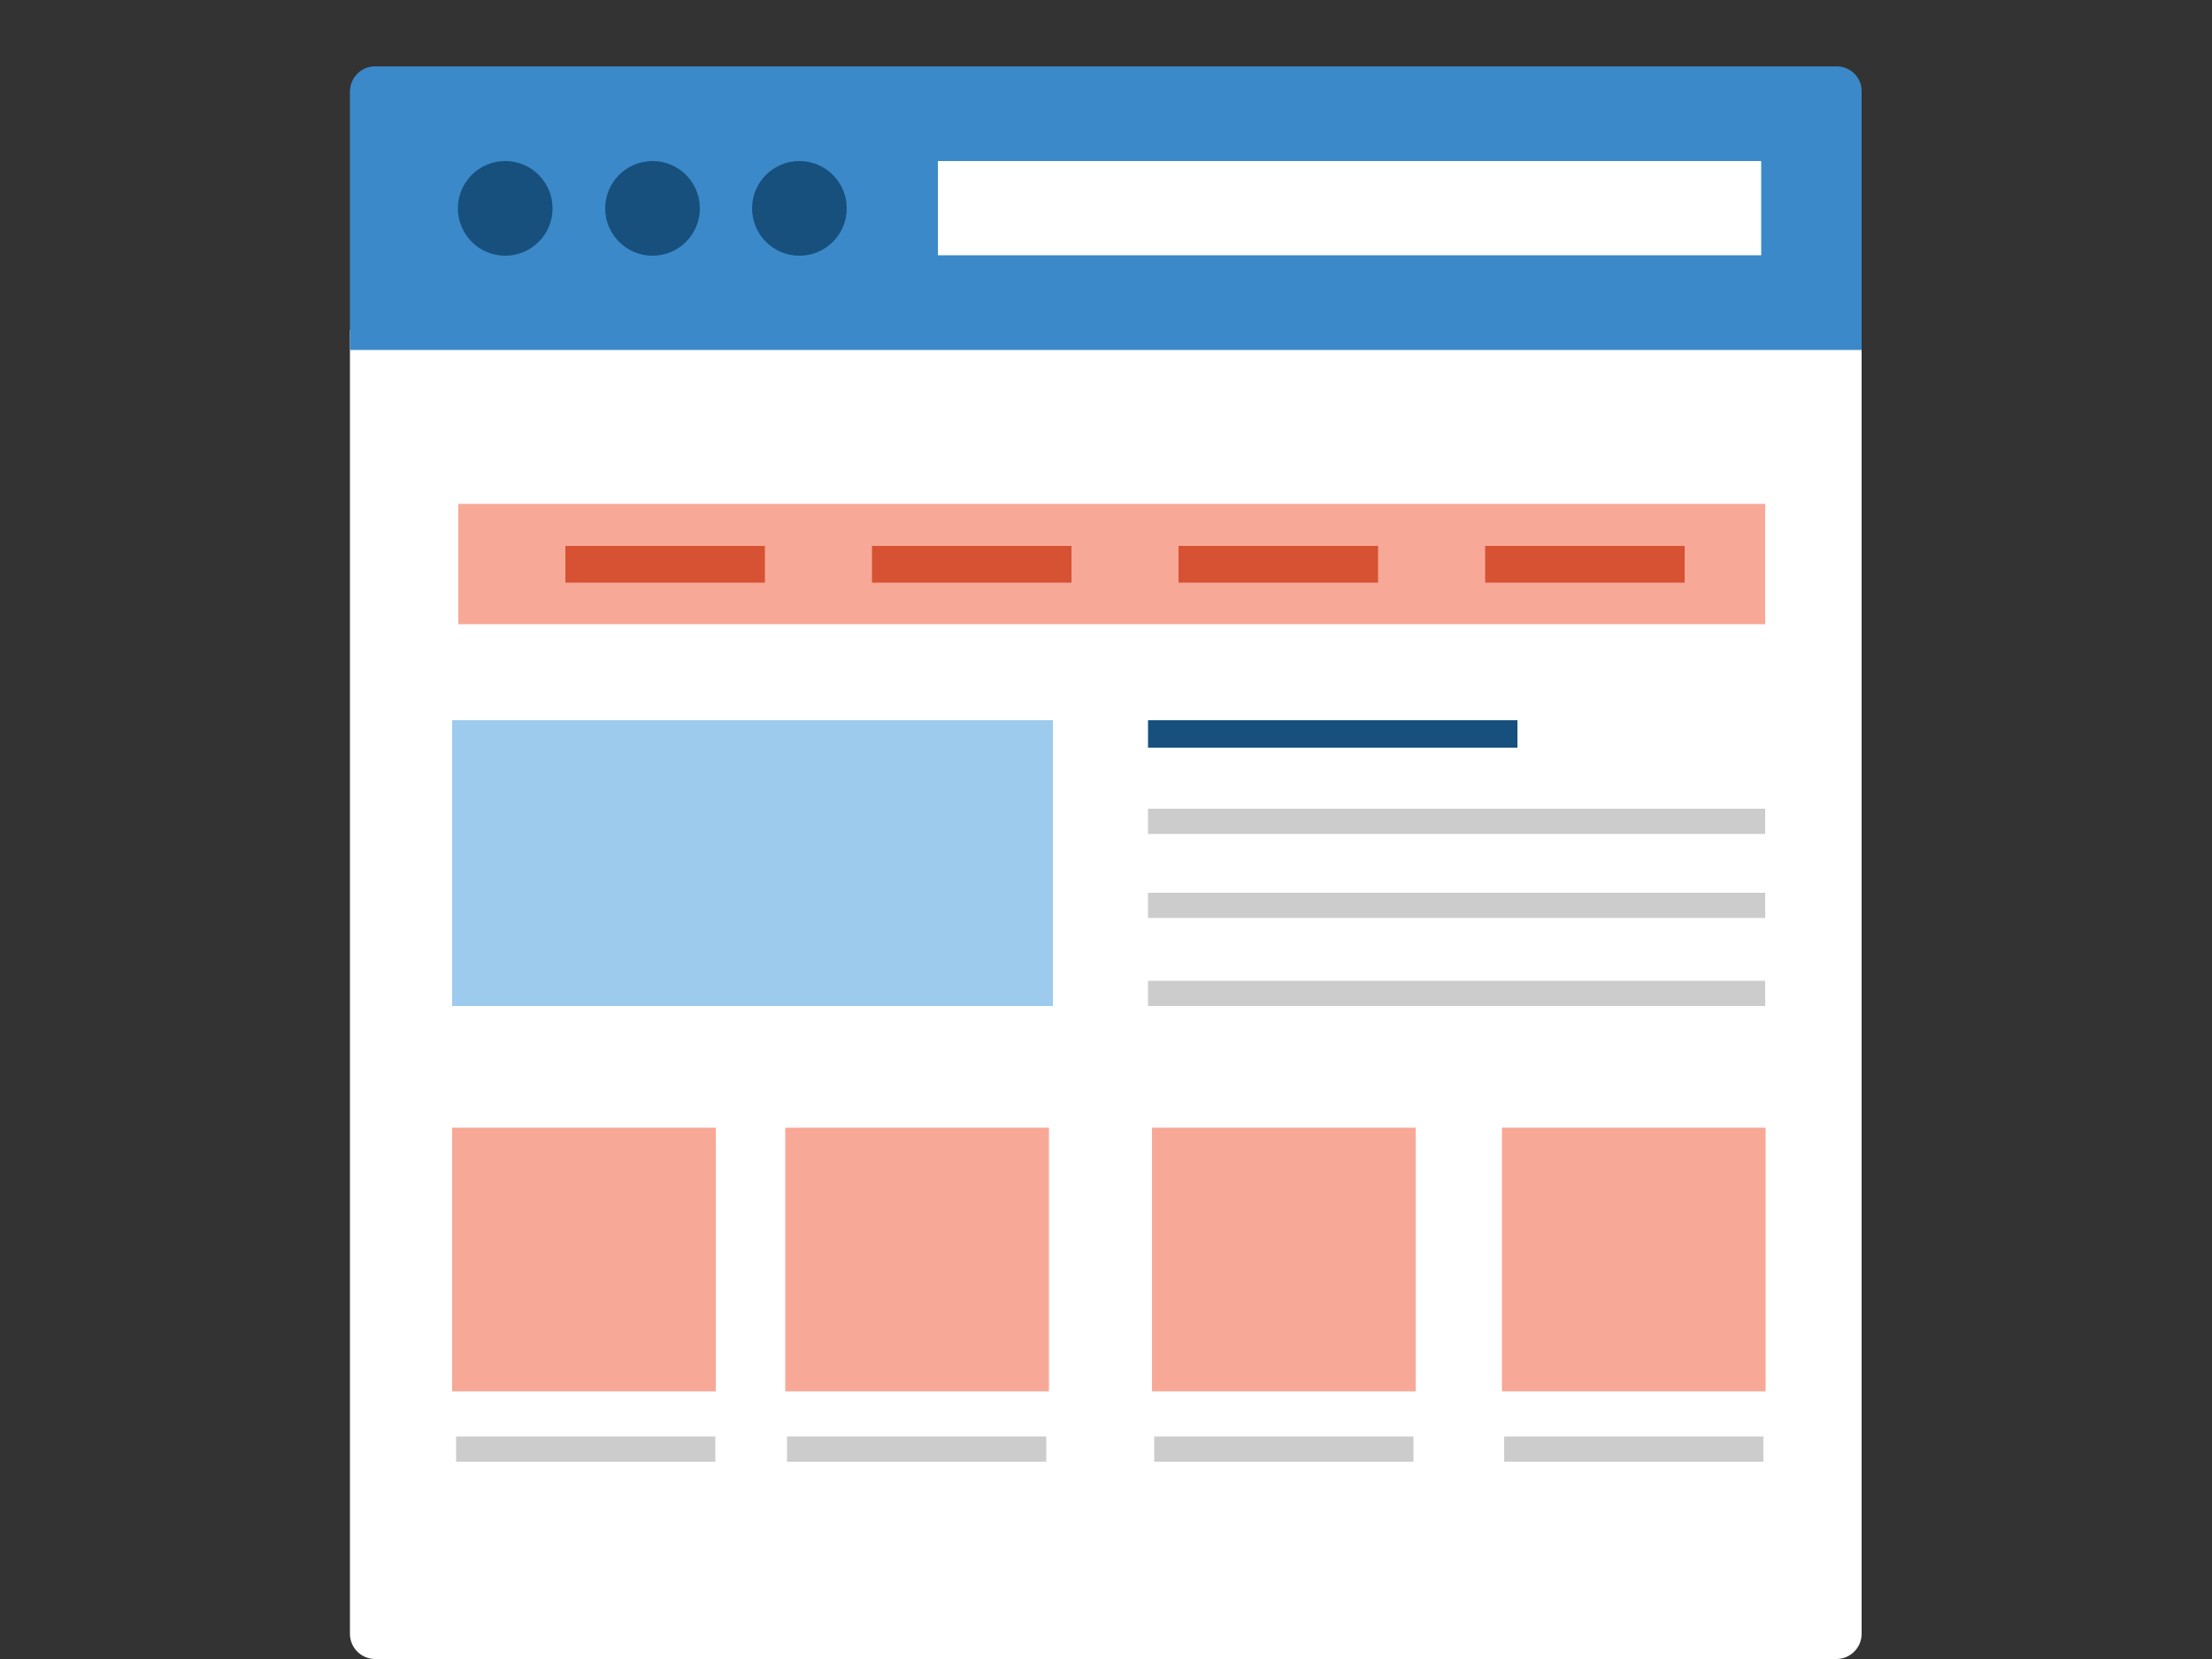 <?xml version="1.0" encoding="utf-8"?>
<!-- Generator: Adobe Illustrator 18.1.1, SVG Export Plug-In . SVG Version: 6.00 Build 0)  -->
<svg version="1.1" id="Layer_1" xmlns="http://www.w3.org/2000/svg" xmlns:xlink="http://www.w3.org/1999/xlink" x="0px" y="0px"
	 viewBox="0 0 500 375" enable-background="new 0 0 500 375" xml:space="preserve">
<rect x="0" y="0" width="500" height="375" fill="#333333" stroke="none"/>
<g>
	<path fill="#FFFFFF" d="M79.1,74.6v294.7c0,3.2,2.6,5.7,5.7,5.7h330.3c3.2,0,5.7-2.6,5.7-5.7V74.6H79.1z"/>
	<path fill="#3B89C9" d="M415.2,15H84.8c-3.2,0-5.7,2.6-5.7,5.7v58.4h341.7V20.7C420.9,17.6,418.3,15,415.2,15z"/>
	<circle fill="#17507D" cx="114.2" cy="47.1" r="10.7"/>
	<circle fill="#17507D" cx="147.5" cy="47.1" r="10.7"/>
	<circle fill="#17507D" cx="180.7" cy="47.1" r="10.7"/>
	<rect x="212" y="36.4" fill="#FFFFFF" width="186.1" height="21.3"/>
	<rect x="102.2" y="162.8" fill="#9CCBEE" width="135.8" height="64.6"/>
	<rect x="103.6" y="113.9" fill="#F8A897" width="295.4" height="27.2"/>
	<rect x="266.4" y="123.4" fill="#D65233" width="45.1" height="8.3"/>
	<rect x="197.1" y="123.4" fill="#D65233" width="45.1" height="8.3"/>
	<rect x="127.8" y="123.4" fill="#D65233" width="45.1" height="8.3"/>
	<rect x="335.7" y="123.4" fill="#D65233" width="45.1" height="8.3"/>
	<rect x="259.5" y="162.8" fill="#17507D" width="83.5" height="6.2"/>
	<rect x="259.5" y="182.8" fill="#CDCCCC" width="139.5" height="5.7"/>
	<rect x="259.5" y="201.8" fill="#CDCCCC" width="139.5" height="5.7"/>
	<rect x="259.5" y="221.7" fill="#CDCCCC" width="139.5" height="5.7"/>
	<rect x="260.4" y="254.9" fill="#F8A897" width="59.6" height="59.6"/>
	<rect x="177.5" y="254.9" fill="#F8A897" width="59.6" height="59.6"/>
	<rect x="102.2" y="254.9" fill="#F8A897" width="59.6" height="59.6"/>
	<rect x="339.5" y="254.9" fill="#F8A897" width="59.6" height="59.6"/>
	<rect x="103.1" y="324.7" fill="#CDCCCC" width="58.6" height="5.7"/>
	<rect x="177.9" y="324.7" fill="#CDCCCC" width="58.6" height="5.7"/>
	<rect x="260.9" y="324.7" fill="#CDCCCC" width="58.6" height="5.7"/>
	<rect x="340" y="324.7" fill="#CDCCCC" width="58.6" height="5.7"/>
</g>
</svg>
